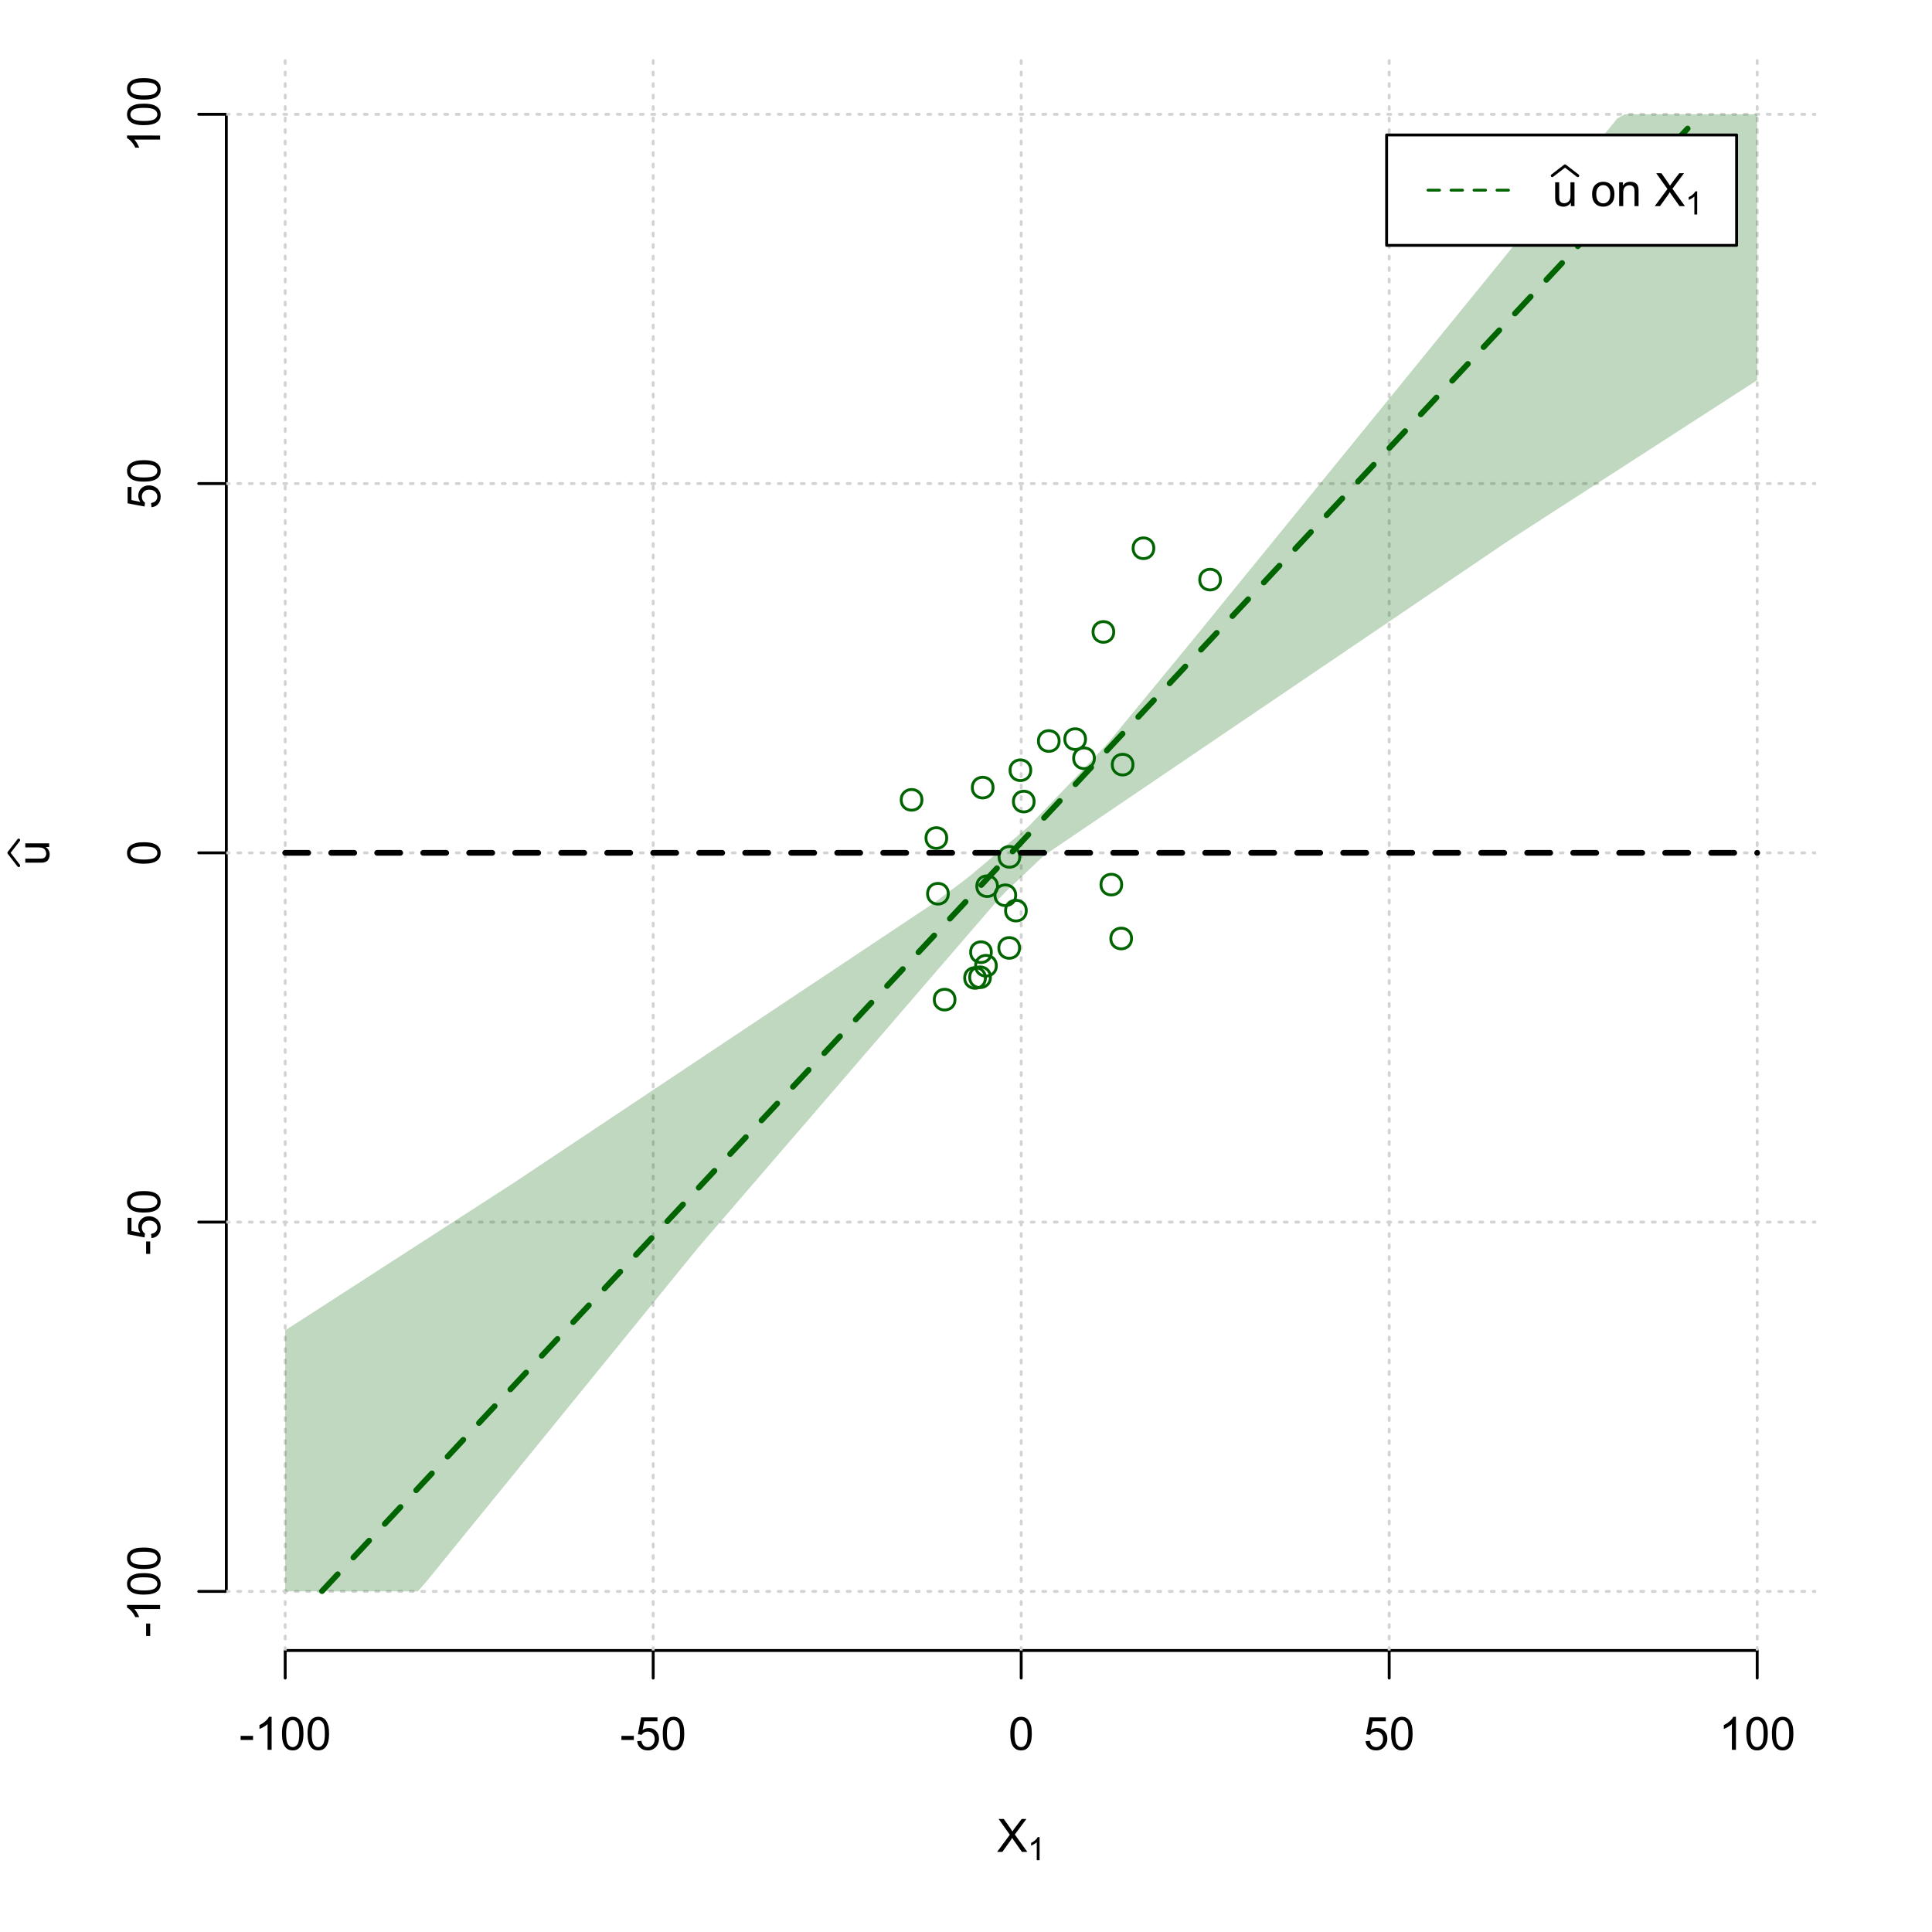 <?xml version="1.0" encoding="UTF-8"?>
<svg xmlns="http://www.w3.org/2000/svg" xmlns:xlink="http://www.w3.org/1999/xlink" width="504pt" height="504pt" viewBox="0 0 504 504" version="1.1">
<defs>
<g>
<symbol overflow="visible" id="glyph0-0">
<path style="stroke:none;" d="M 1.5 0 L 1.5 -7.5 L 7.5 -7.5 L 7.5 0 Z M 1.688 -0.188 L 7.312 -0.188 L 7.312 -7.312 L 1.688 -7.312 Z M 1.688 -0.188 "/>
</symbol>
<symbol overflow="visible" id="glyph0-1">
<path style="stroke:none;" d="M 0.055 0 L 3.375 -4.477 L 0.445 -8.59 L 1.797 -8.59 L 3.359 -6.387 C 3.68 -5.93 3.91 -5.578 4.047 -5.332 C 4.238 -5.645 4.465 -5.969 4.727 -6.312 L 6.457 -8.59 L 7.695 -8.59 L 4.676 -4.539 L 7.93 0 L 6.523 0 L 4.359 -3.062 C 4.238 -3.238 4.113 -3.43 3.984 -3.641 C 3.789 -3.324 3.652 -3.109 3.574 -2.992 L 1.418 0 Z M 0.055 0 "/>
</symbol>
<symbol overflow="visible" id="glyph0-2">
<path style="stroke:none;" d="M 0.383 -2.578 L 0.383 -3.641 L 3.621 -3.641 L 3.621 -2.578 Z M 0.383 -2.578 "/>
</symbol>
<symbol overflow="visible" id="glyph0-3">
<path style="stroke:none;" d="M 4.469 0 L 3.414 0 L 3.414 -6.719 C 3.16 -6.477 2.828 -6.234 2.414 -5.996 C 2 -5.75 1.629 -5.57 1.305 -5.449 L 1.305 -6.469 C 1.895 -6.742 2.41 -7.078 2.852 -7.477 C 3.293 -7.871 3.605 -8.254 3.789 -8.625 L 4.469 -8.625 Z M 4.469 0 "/>
</symbol>
<symbol overflow="visible" id="glyph0-4">
<path style="stroke:none;" d="M 0.5 -4.234 C 0.496 -5.246 0.602 -6.062 0.812 -6.688 C 1.02 -7.305 1.328 -7.785 1.742 -8.121 C 2.148 -8.457 2.668 -8.625 3.297 -8.625 C 3.758 -8.625 4.164 -8.531 4.512 -8.348 C 4.855 -8.16 5.141 -7.891 5.371 -7.543 C 5.594 -7.191 5.773 -6.766 5.906 -6.266 C 6.035 -5.762 6.098 -5.086 6.102 -4.234 C 6.098 -3.227 5.996 -2.414 5.789 -1.797 C 5.578 -1.176 5.266 -0.695 4.859 -0.359 C 4.445 -0.02 3.926 0.145 3.297 0.148 C 2.465 0.145 1.816 -0.148 1.348 -0.742 C 0.781 -1.457 0.496 -2.621 0.5 -4.234 Z M 1.582 -4.234 C 1.582 -2.824 1.746 -1.887 2.074 -1.418 C 2.402 -0.949 2.809 -0.715 3.297 -0.719 C 3.777 -0.715 4.184 -0.949 4.52 -1.422 C 4.848 -1.887 5.016 -2.824 5.016 -4.234 C 5.016 -5.648 4.848 -6.59 4.52 -7.055 C 4.184 -7.516 3.773 -7.746 3.289 -7.75 C 2.801 -7.746 2.414 -7.543 2.125 -7.137 C 1.762 -6.613 1.582 -5.645 1.582 -4.234 Z M 1.582 -4.234 "/>
</symbol>
<symbol overflow="visible" id="glyph0-5">
<path style="stroke:none;" d="M 0.5 -2.25 L 1.605 -2.344 C 1.684 -1.805 1.871 -1.398 2.176 -1.125 C 2.473 -0.852 2.836 -0.715 3.258 -0.719 C 3.766 -0.715 4.195 -0.906 4.547 -1.293 C 4.898 -1.672 5.074 -2.18 5.074 -2.82 C 5.074 -3.414 4.902 -3.891 4.566 -4.242 C 4.227 -4.59 3.785 -4.762 3.242 -4.766 C 2.898 -4.762 2.594 -4.684 2.32 -4.531 C 2.047 -4.375 1.832 -4.176 1.676 -3.93 L 0.688 -4.062 L 1.516 -8.473 L 5.789 -8.473 L 5.789 -7.465 L 2.359 -7.465 L 1.898 -5.156 C 2.414 -5.516 2.953 -5.695 3.523 -5.695 C 4.27 -5.695 4.902 -5.434 5.422 -4.914 C 5.934 -4.395 6.191 -3.727 6.195 -2.914 C 6.191 -2.133 5.965 -1.461 5.516 -0.898 C 4.961 -0.199 4.211 0.145 3.258 0.148 C 2.477 0.145 1.836 -0.07 1.344 -0.508 C 0.844 -0.941 0.562 -1.523 0.5 -2.25 Z M 0.5 -2.25 "/>
</symbol>
<symbol overflow="visible" id="glyph0-6">
<path style="stroke:none;" d="M 4.867 0 L 4.867 -0.914 C 4.379 -0.211 3.723 0.141 2.895 0.141 C 2.527 0.141 2.184 0.07 1.867 -0.07 C 1.547 -0.211 1.309 -0.387 1.156 -0.602 C 1 -0.812 0.895 -1.074 0.832 -1.383 C 0.785 -1.59 0.762 -1.918 0.766 -2.367 L 0.766 -6.223 L 1.82 -6.223 L 1.82 -2.773 C 1.816 -2.219 1.84 -1.848 1.887 -1.656 C 1.949 -1.379 2.09 -1.16 2.309 -1.004 C 2.523 -0.84 2.789 -0.762 3.105 -0.766 C 3.418 -0.762 3.715 -0.844 3.996 -1.008 C 4.273 -1.172 4.469 -1.391 4.586 -1.672 C 4.699 -1.949 4.758 -2.355 4.758 -2.891 L 4.758 -6.223 L 5.812 -6.223 L 5.812 0 Z M 4.867 0 "/>
</symbol>
<symbol overflow="visible" id="glyph0-7">
<path style="stroke:none;" d=""/>
</symbol>
<symbol overflow="visible" id="glyph0-8">
<path style="stroke:none;" d="M 0.398 -3.109 C 0.398 -4.262 0.719 -5.117 1.359 -5.672 C 1.895 -6.133 2.547 -6.363 3.316 -6.363 C 4.172 -6.363 4.871 -6.082 5.414 -5.52 C 5.953 -4.957 6.223 -4.184 6.227 -3.199 C 6.223 -2.398 6.102 -1.766 5.867 -1.309 C 5.625 -0.848 5.277 -0.492 4.82 -0.238 C 4.359 0.016 3.859 0.141 3.316 0.141 C 2.441 0.141 1.734 -0.137 1.203 -0.695 C 0.664 -1.254 0.398 -2.059 0.398 -3.109 Z M 1.484 -3.109 C 1.48 -2.309 1.656 -1.711 2.004 -1.32 C 2.348 -0.922 2.785 -0.727 3.316 -0.727 C 3.84 -0.727 4.273 -0.926 4.621 -1.324 C 4.969 -1.723 5.145 -2.328 5.145 -3.148 C 5.145 -3.914 4.969 -4.496 4.617 -4.895 C 4.266 -5.289 3.832 -5.488 3.316 -5.492 C 2.785 -5.488 2.348 -5.293 2.004 -4.898 C 1.656 -4.5 1.48 -3.902 1.484 -3.109 Z M 1.484 -3.109 "/>
</symbol>
<symbol overflow="visible" id="glyph0-9">
<path style="stroke:none;" d="M 0.789 0 L 0.789 -6.223 L 1.742 -6.223 L 1.742 -5.336 C 2.195 -6.02 2.855 -6.363 3.719 -6.363 C 4.09 -6.363 4.434 -6.293 4.754 -6.16 C 5.066 -6.023 5.305 -5.848 5.461 -5.633 C 5.617 -5.41 5.727 -5.152 5.789 -4.852 C 5.828 -4.656 5.848 -4.312 5.848 -3.828 L 5.848 0 L 4.793 0 L 4.793 -3.785 C 4.793 -4.215 4.75 -4.535 4.668 -4.75 C 4.586 -4.961 4.441 -5.129 4.234 -5.258 C 4.023 -5.383 3.777 -5.449 3.5 -5.449 C 3.047 -5.449 2.66 -5.305 2.332 -5.02 C 2.004 -4.734 1.84 -4.195 1.844 -3.398 L 1.844 0 Z M 0.789 0 "/>
</symbol>
<symbol overflow="visible" id="glyph1-0">
<path style="stroke:none;" d="M 1.051 0 L 1.051 -5.25 L 5.25 -5.25 L 5.25 0 Z M 1.18 -0.133 L 5.117 -0.133 L 5.117 -5.117 L 1.18 -5.117 Z M 1.18 -0.133 "/>
</symbol>
<symbol overflow="visible" id="glyph1-1">
<path style="stroke:none;" d="M 3.129 0 L 2.391 0 L 2.391 -4.703 C 2.211 -4.531 1.977 -4.363 1.691 -4.195 C 1.398 -4.023 1.141 -3.895 0.914 -3.812 L 0.914 -4.527 C 1.328 -4.719 1.688 -4.953 1.996 -5.234 C 2.305 -5.508 2.523 -5.777 2.652 -6.039 L 3.129 -6.039 Z M 3.129 0 "/>
</symbol>
<symbol overflow="visible" id="glyph2-0">
<path style="stroke:none;" d="M 0 -1.5 L -7.5 -1.5 L -7.5 -7.5 L 0 -7.5 Z M -0.188 -1.688 L -0.188 -7.312 L -7.312 -7.312 L -7.312 -1.688 Z M -0.188 -1.688 "/>
</symbol>
<symbol overflow="visible" id="glyph2-1">
<path style="stroke:none;" d="M 0 -4.867 L -0.914 -4.867 C -0.211 -4.379 0.141 -3.723 0.141 -2.895 C 0.141 -2.527 0.07 -2.184 -0.07 -1.867 C -0.211 -1.547 -0.387 -1.309 -0.598 -1.156 C -0.809 -1 -1.07 -0.895 -1.383 -0.832 C -1.59 -0.789 -1.918 -0.766 -2.367 -0.77 L -6.223 -0.77 L -6.223 -1.824 L -2.773 -1.824 C -2.219 -1.82 -1.848 -1.844 -1.656 -1.887 C -1.379 -1.949 -1.16 -2.09 -1.004 -2.309 C -0.84 -2.523 -0.762 -2.789 -0.766 -3.105 C -0.762 -3.418 -0.844 -3.715 -1.008 -3.996 C -1.172 -4.273 -1.391 -4.469 -1.672 -4.586 C -1.945 -4.699 -2.352 -4.758 -2.887 -4.758 L -6.223 -4.758 L -6.223 -5.812 L 0 -5.812 Z M 0 -4.867 "/>
</symbol>
<symbol overflow="visible" id="glyph2-2">
<path style="stroke:none;" d="M -2.578 -0.383 L -3.641 -0.383 L -3.641 -3.621 L -2.578 -3.621 Z M -2.578 -0.383 "/>
</symbol>
<symbol overflow="visible" id="glyph2-3">
<path style="stroke:none;" d="M 0 -4.469 L 0 -3.414 L -6.719 -3.418 C -6.477 -3.16 -6.234 -2.828 -5.996 -2.418 C -5.75 -2.004 -5.57 -1.633 -5.449 -1.309 L -6.469 -1.309 C -6.742 -1.895 -7.078 -2.41 -7.477 -2.852 C -7.871 -3.293 -8.254 -3.605 -8.625 -3.793 L -8.625 -4.473 Z M 0 -4.469 "/>
</symbol>
<symbol overflow="visible" id="glyph2-4">
<path style="stroke:none;" d="M -4.234 -0.5 C -5.246 -0.496 -6.062 -0.602 -6.688 -0.812 C -7.305 -1.02 -7.785 -1.328 -8.121 -1.742 C -8.457 -2.152 -8.625 -2.672 -8.625 -3.301 C -8.625 -3.758 -8.531 -4.164 -8.348 -4.512 C -8.16 -4.859 -7.891 -5.145 -7.543 -5.371 C -7.191 -5.594 -6.766 -5.773 -6.266 -5.906 C -5.762 -6.035 -5.086 -6.098 -4.234 -6.102 C -3.223 -6.098 -2.41 -5.996 -1.793 -5.789 C -1.176 -5.578 -0.695 -5.266 -0.359 -4.859 C -0.02 -4.445 0.145 -3.926 0.148 -3.297 C 0.145 -2.465 -0.148 -1.816 -0.742 -1.348 C -1.457 -0.781 -2.621 -0.496 -4.234 -0.5 Z M -4.234 -1.582 C -2.824 -1.582 -1.887 -1.746 -1.418 -2.074 C -0.949 -2.402 -0.715 -2.809 -0.719 -3.297 C -0.715 -3.777 -0.949 -4.184 -1.422 -4.52 C -1.887 -4.848 -2.824 -5.016 -4.234 -5.016 C -5.648 -5.016 -6.59 -4.848 -7.055 -4.52 C -7.516 -4.188 -7.746 -3.777 -7.75 -3.289 C -7.746 -2.801 -7.543 -2.414 -7.137 -2.129 C -6.613 -1.762 -5.645 -1.582 -4.234 -1.582 Z M -4.234 -1.582 "/>
</symbol>
<symbol overflow="visible" id="glyph2-5">
<path style="stroke:none;" d="M -2.25 -0.5 L -2.344 -1.605 C -1.805 -1.684 -1.398 -1.871 -1.125 -2.176 C -0.852 -2.473 -0.715 -2.836 -0.719 -3.258 C -0.715 -3.766 -0.906 -4.195 -1.293 -4.547 C -1.672 -4.898 -2.18 -5.074 -2.816 -5.074 C -3.414 -5.074 -3.891 -4.902 -4.242 -4.566 C -4.59 -4.227 -4.762 -3.785 -4.766 -3.242 C -4.762 -2.898 -4.684 -2.594 -4.531 -2.32 C -4.375 -2.047 -4.176 -1.832 -3.93 -1.676 L -4.062 -0.688 L -8.473 -1.52 L -8.473 -5.789 L -7.465 -5.789 L -7.465 -2.363 L -5.156 -1.898 C -5.516 -2.414 -5.695 -2.953 -5.695 -3.523 C -5.695 -4.27 -5.434 -4.902 -4.914 -5.422 C -4.395 -5.934 -3.727 -6.191 -2.91 -6.195 C -2.133 -6.191 -1.461 -5.965 -0.895 -5.516 C -0.199 -4.961 0.145 -4.211 0.148 -3.258 C 0.145 -2.477 -0.07 -1.836 -0.508 -1.344 C -0.941 -0.848 -1.523 -0.566 -2.25 -0.5 Z M -2.25 -0.5 "/>
</symbol>
</g>
<clipPath id="clip1">
  <path d="M 74 14.398 L 75 14.398 L 75 430.559 L 74 430.559 Z M 74 14.398 "/>
</clipPath>
<clipPath id="clip2">
  <path d="M 170 14.398 L 171 14.398 L 171 430.559 L 170 430.559 Z M 170 14.398 "/>
</clipPath>
<clipPath id="clip3">
  <path d="M 266 14.398 L 267 14.398 L 267 430.559 L 266 430.559 Z M 266 14.398 "/>
</clipPath>
<clipPath id="clip4">
  <path d="M 362 14.398 L 363 14.398 L 363 430.559 L 362 430.559 Z M 362 14.398 "/>
</clipPath>
<clipPath id="clip5">
  <path d="M 458 14.398 L 459 14.398 L 459 430.559 L 458 430.559 Z M 458 14.398 "/>
</clipPath>
<clipPath id="clip6">
  <path d="M 59.039 414 L 473.758 414 L 473.758 416 L 59.039 416 Z M 59.039 414 "/>
</clipPath>
<clipPath id="clip7">
  <path d="M 59.039 318 L 473.758 318 L 473.758 320 L 59.039 320 Z M 59.039 318 "/>
</clipPath>
<clipPath id="clip8">
  <path d="M 59.039 222 L 473.758 222 L 473.758 223 L 59.039 223 Z M 59.039 222 "/>
</clipPath>
<clipPath id="clip9">
  <path d="M 59.039 125 L 473.758 125 L 473.758 127 L 59.039 127 Z M 59.039 125 "/>
</clipPath>
<clipPath id="clip10">
  <path d="M 59.039 29 L 473.758 29 L 473.758 31 L 59.039 31 Z M 59.039 29 "/>
</clipPath>
</defs>
<g id="surface276">
<rect x="0" y="0" width="504" height="504" style="fill:rgb(100%,100%,100%);fill-opacity:1;stroke:none;"/>
<g style="fill:rgb(0%,0%,0%);fill-opacity:1;">
  <use xlink:href="#glyph0-1" x="260.062" y="483.102"/>
</g>
<g style="fill:rgb(0%,0%,0%);fill-opacity:1;">
  <use xlink:href="#glyph1-1" x="268.066" y="485.281"/>
</g>
<g style="fill:rgb(0%,0%,0%);fill-opacity:1;">
  <use xlink:href="#glyph2-1" x="12.82" y="225.816"/>
</g>
<path style="fill:none;stroke-width:0.75;stroke-linecap:round;stroke-linejoin:round;stroke:rgb(0%,0%,0%);stroke-opacity:1;stroke-miterlimit:10;" d="M 4.879 225.816 L 2.301 222.48 L 4.879 219.145 "/>
<path style="fill:none;stroke-width:0.75;stroke-linecap:round;stroke-linejoin:round;stroke:rgb(0%,0%,0%);stroke-opacity:1;stroke-miterlimit:10;" d="M 74.398 430.559 L 458.398 430.559 "/>
<path style="fill:none;stroke-width:0.75;stroke-linecap:round;stroke-linejoin:round;stroke:rgb(0%,0%,0%);stroke-opacity:1;stroke-miterlimit:10;" d="M 74.398 430.559 L 74.398 437.762 "/>
<path style="fill:none;stroke-width:0.75;stroke-linecap:round;stroke-linejoin:round;stroke:rgb(0%,0%,0%);stroke-opacity:1;stroke-miterlimit:10;" d="M 170.398 430.559 L 170.398 437.762 "/>
<path style="fill:none;stroke-width:0.75;stroke-linecap:round;stroke-linejoin:round;stroke:rgb(0%,0%,0%);stroke-opacity:1;stroke-miterlimit:10;" d="M 266.398 430.559 L 266.398 437.762 "/>
<path style="fill:none;stroke-width:0.75;stroke-linecap:round;stroke-linejoin:round;stroke:rgb(0%,0%,0%);stroke-opacity:1;stroke-miterlimit:10;" d="M 362.398 430.559 L 362.398 437.762 "/>
<path style="fill:none;stroke-width:0.75;stroke-linecap:round;stroke-linejoin:round;stroke:rgb(0%,0%,0%);stroke-opacity:1;stroke-miterlimit:10;" d="M 458.398 430.559 L 458.398 437.762 "/>
<g style="fill:rgb(0%,0%,0%);fill-opacity:1;">
  <use xlink:href="#glyph0-2" x="62.391" y="456.48"/>
  <use xlink:href="#glyph0-3" x="66.387" y="456.48"/>
  <use xlink:href="#glyph0-4" x="73.061" y="456.48"/>
  <use xlink:href="#glyph0-4" x="79.734" y="456.48"/>
</g>
<g style="fill:rgb(0%,0%,0%);fill-opacity:1;">
  <use xlink:href="#glyph0-2" x="161.727" y="456.48"/>
  <use xlink:href="#glyph0-5" x="165.723" y="456.48"/>
  <use xlink:href="#glyph0-4" x="172.396" y="456.48"/>
</g>
<g style="fill:rgb(0%,0%,0%);fill-opacity:1;">
  <use xlink:href="#glyph0-4" x="263.062" y="456.48"/>
</g>
<g style="fill:rgb(0%,0%,0%);fill-opacity:1;">
  <use xlink:href="#glyph0-5" x="355.727" y="456.48"/>
  <use xlink:href="#glyph0-4" x="362.4" y="456.48"/>
</g>
<g style="fill:rgb(0%,0%,0%);fill-opacity:1;">
  <use xlink:href="#glyph0-3" x="448.387" y="456.48"/>
  <use xlink:href="#glyph0-4" x="455.061" y="456.48"/>
  <use xlink:href="#glyph0-4" x="461.734" y="456.48"/>
</g>
<path style="fill:none;stroke-width:0.75;stroke-linecap:round;stroke-linejoin:round;stroke:rgb(0%,0%,0%);stroke-opacity:1;stroke-miterlimit:10;" d="M 59.039 415.148 L 59.039 29.812 "/>
<path style="fill:none;stroke-width:0.75;stroke-linecap:round;stroke-linejoin:round;stroke:rgb(0%,0%,0%);stroke-opacity:1;stroke-miterlimit:10;" d="M 59.039 415.148 L 51.84 415.148 "/>
<path style="fill:none;stroke-width:0.75;stroke-linecap:round;stroke-linejoin:round;stroke:rgb(0%,0%,0%);stroke-opacity:1;stroke-miterlimit:10;" d="M 59.039 318.812 L 51.84 318.812 "/>
<path style="fill:none;stroke-width:0.75;stroke-linecap:round;stroke-linejoin:round;stroke:rgb(0%,0%,0%);stroke-opacity:1;stroke-miterlimit:10;" d="M 59.039 222.48 L 51.84 222.48 "/>
<path style="fill:none;stroke-width:0.75;stroke-linecap:round;stroke-linejoin:round;stroke:rgb(0%,0%,0%);stroke-opacity:1;stroke-miterlimit:10;" d="M 59.039 126.148 L 51.84 126.148 "/>
<path style="fill:none;stroke-width:0.75;stroke-linecap:round;stroke-linejoin:round;stroke:rgb(0%,0%,0%);stroke-opacity:1;stroke-miterlimit:10;" d="M 59.039 29.812 L 51.84 29.812 "/>
<g style="fill:rgb(0%,0%,0%);fill-opacity:1;">
  <use xlink:href="#glyph2-2" x="41.762" y="427.156"/>
  <use xlink:href="#glyph2-3" x="41.762" y="423.16"/>
  <use xlink:href="#glyph2-4" x="41.762" y="416.486"/>
  <use xlink:href="#glyph2-4" x="41.762" y="409.812"/>
</g>
<g style="fill:rgb(0%,0%,0%);fill-opacity:1;">
  <use xlink:href="#glyph2-2" x="41.762" y="327.484"/>
  <use xlink:href="#glyph2-5" x="41.762" y="323.488"/>
  <use xlink:href="#glyph2-4" x="41.762" y="316.814"/>
</g>
<g style="fill:rgb(0%,0%,0%);fill-opacity:1;">
  <use xlink:href="#glyph2-4" x="41.762" y="225.816"/>
</g>
<g style="fill:rgb(0%,0%,0%);fill-opacity:1;">
  <use xlink:href="#glyph2-5" x="41.762" y="132.82"/>
  <use xlink:href="#glyph2-4" x="41.762" y="126.146"/>
</g>
<g style="fill:rgb(0%,0%,0%);fill-opacity:1;">
  <use xlink:href="#glyph2-3" x="41.762" y="39.824"/>
  <use xlink:href="#glyph2-4" x="41.762" y="33.15"/>
  <use xlink:href="#glyph2-4" x="41.762" y="26.477"/>
</g>
<g clip-path="url(#clip1)" clip-rule="nonzero">
<path style="fill:none;stroke-width:0.75;stroke-linecap:round;stroke-linejoin:round;stroke:rgb(82.745%,82.745%,82.745%);stroke-opacity:1;stroke-dasharray:0.75,2.25;stroke-miterlimit:10;" d="M 74.398 430.559 L 74.398 14.398 "/>
</g>
<g clip-path="url(#clip2)" clip-rule="nonzero">
<path style="fill:none;stroke-width:0.75;stroke-linecap:round;stroke-linejoin:round;stroke:rgb(82.745%,82.745%,82.745%);stroke-opacity:1;stroke-dasharray:0.75,2.25;stroke-miterlimit:10;" d="M 170.398 430.559 L 170.398 14.398 "/>
</g>
<g clip-path="url(#clip3)" clip-rule="nonzero">
<path style="fill:none;stroke-width:0.75;stroke-linecap:round;stroke-linejoin:round;stroke:rgb(82.745%,82.745%,82.745%);stroke-opacity:1;stroke-dasharray:0.75,2.25;stroke-miterlimit:10;" d="M 266.398 430.559 L 266.398 14.398 "/>
</g>
<g clip-path="url(#clip4)" clip-rule="nonzero">
<path style="fill:none;stroke-width:0.75;stroke-linecap:round;stroke-linejoin:round;stroke:rgb(82.745%,82.745%,82.745%);stroke-opacity:1;stroke-dasharray:0.75,2.25;stroke-miterlimit:10;" d="M 362.398 430.559 L 362.398 14.398 "/>
</g>
<g clip-path="url(#clip5)" clip-rule="nonzero">
<path style="fill:none;stroke-width:0.75;stroke-linecap:round;stroke-linejoin:round;stroke:rgb(82.745%,82.745%,82.745%);stroke-opacity:1;stroke-dasharray:0.75,2.25;stroke-miterlimit:10;" d="M 458.398 430.559 L 458.398 14.398 "/>
</g>
<g clip-path="url(#clip6)" clip-rule="nonzero">
<path style="fill:none;stroke-width:0.75;stroke-linecap:round;stroke-linejoin:round;stroke:rgb(82.745%,82.745%,82.745%);stroke-opacity:1;stroke-dasharray:0.75,2.25;stroke-miterlimit:10;" d="M 59.039 415.148 L 473.762 415.148 "/>
</g>
<g clip-path="url(#clip7)" clip-rule="nonzero">
<path style="fill:none;stroke-width:0.75;stroke-linecap:round;stroke-linejoin:round;stroke:rgb(82.745%,82.745%,82.745%);stroke-opacity:1;stroke-dasharray:0.75,2.25;stroke-miterlimit:10;" d="M 59.039 318.812 L 473.762 318.812 "/>
</g>
<g clip-path="url(#clip8)" clip-rule="nonzero">
<path style="fill:none;stroke-width:0.75;stroke-linecap:round;stroke-linejoin:round;stroke:rgb(82.745%,82.745%,82.745%);stroke-opacity:1;stroke-dasharray:0.75,2.25;stroke-miterlimit:10;" d="M 59.039 222.48 L 473.762 222.48 "/>
</g>
<g clip-path="url(#clip9)" clip-rule="nonzero">
<path style="fill:none;stroke-width:0.75;stroke-linecap:round;stroke-linejoin:round;stroke:rgb(82.745%,82.745%,82.745%);stroke-opacity:1;stroke-dasharray:0.75,2.25;stroke-miterlimit:10;" d="M 59.039 126.148 L 473.762 126.148 "/>
</g>
<g clip-path="url(#clip10)" clip-rule="nonzero">
<path style="fill:none;stroke-width:0.75;stroke-linecap:round;stroke-linejoin:round;stroke:rgb(82.745%,82.745%,82.745%);stroke-opacity:1;stroke-dasharray:0.75,2.25;stroke-miterlimit:10;" d="M 59.039 29.812 L 473.762 29.812 "/>
</g>
<path style=" stroke:none;fill-rule:nonzero;fill:rgb(0%,39.216%,0%);fill-opacity:0.251;" d="M 74.398 415.148 L 74.398 347.055 L 76.32 345.816 L 78.238 344.578 L 80.16 343.336 L 82.078 342.098 L 85.922 339.621 L 87.84 338.379 L 89.762 337.141 L 91.68 335.902 L 93.602 334.66 L 95.52 333.422 L 97.441 332.184 L 99.359 330.941 L 101.281 329.703 L 103.199 328.465 L 105.121 327.227 L 107.039 325.984 L 108.961 324.746 L 110.879 323.508 L 112.801 322.266 L 114.719 321.027 L 116.641 319.789 L 118.559 318.551 L 120.48 317.309 L 122.398 316.07 L 124.32 314.832 L 126.238 313.59 L 128.16 312.352 L 130.078 311.113 L 132 309.871 L 133.922 308.625 L 135.84 307.348 L 137.762 306.07 L 139.68 304.789 L 141.602 303.512 L 143.52 302.234 L 145.441 300.953 L 147.359 299.676 L 149.281 298.398 L 151.199 297.117 L 153.121 295.84 L 155.039 294.559 L 156.961 293.281 L 158.879 292.004 L 160.801 290.723 L 162.719 289.445 L 164.641 288.168 L 166.559 286.887 L 168.48 285.609 L 170.398 284.332 L 172.32 283.051 L 174.238 281.773 L 176.16 280.496 L 178.078 279.215 L 181.922 276.66 L 183.84 275.379 L 185.762 274.102 L 187.68 272.824 L 189.602 271.543 L 191.52 270.266 L 193.441 268.988 L 195.359 267.707 L 197.281 266.43 L 199.199 265.152 L 201.121 263.871 L 203.039 262.594 L 204.961 261.316 L 206.879 260.035 L 208.801 258.758 L 210.719 257.477 L 212.641 256.199 L 214.559 254.922 L 216.48 253.641 L 218.398 252.363 L 220.32 251.086 L 222.238 249.805 L 224.16 248.527 L 226.078 247.25 L 228 245.969 L 229.922 244.691 L 231.84 243.414 L 233.762 242.133 L 235.68 240.855 L 237.602 239.578 L 239.52 238.297 L 241.441 237.02 L 243.359 235.742 L 245.281 234.336 L 247.199 232.902 L 249.121 231.469 L 251.039 230.035 L 252.961 228.539 L 254.879 226.93 L 256.801 225.32 L 258.719 223.707 L 260.641 222.098 L 262.559 220.488 L 264.48 218.879 L 266.398 217.27 L 268.32 215.594 L 270.238 213.594 L 272.16 211.598 L 274.078 209.598 L 276 207.598 L 277.922 205.602 L 279.84 203.574 L 281.762 201.547 L 283.68 199.516 L 285.602 197.488 L 287.52 195.457 L 289.441 193.34 L 291.359 191.008 L 293.281 188.676 L 295.199 186.34 L 297.121 184.008 L 299.039 181.676 L 300.961 179.344 L 302.879 177.012 L 304.801 174.676 L 306.719 172.344 L 308.641 170.012 L 310.559 167.68 L 312.48 165.332 L 314.398 162.973 L 316.32 160.613 L 318.238 158.254 L 320.16 155.895 L 322.078 153.535 L 324 151.176 L 325.922 148.82 L 327.84 146.461 L 329.762 144.102 L 331.68 141.742 L 333.602 139.383 L 335.52 137.023 L 337.441 134.664 L 339.359 132.305 L 341.281 129.949 L 343.199 127.59 L 345.121 125.23 L 347.039 122.871 L 348.961 120.512 L 350.879 118.152 L 352.801 115.793 L 354.719 113.434 L 356.641 111.078 L 358.559 108.719 L 360.48 106.359 L 362.398 104 L 364.32 101.641 L 366.238 99.281 L 368.16 96.922 L 370.078 94.562 L 372 92.207 L 373.922 89.848 L 375.84 87.488 L 377.762 85.129 L 379.68 82.77 L 381.602 80.41 L 383.52 78.051 L 385.441 75.691 L 387.359 73.336 L 389.281 70.977 L 391.199 68.617 L 393.121 66.258 L 395.039 63.898 L 396.961 61.539 L 398.879 59.18 L 400.801 56.82 L 402.719 54.465 L 404.641 52.105 L 406.559 49.746 L 408.48 47.387 L 410.398 45.027 L 412.32 42.668 L 414.238 40.309 L 416.16 37.949 L 418.078 35.594 L 421.922 30.875 L 423.84 29.812 L 458.398 29.812 L 458.398 99.168 L 456.48 100.41 L 454.559 101.648 L 452.641 102.887 L 450.719 104.129 L 448.801 105.367 L 446.879 106.605 L 444.961 107.848 L 443.039 109.086 L 441.121 110.324 L 439.199 111.562 L 437.281 112.805 L 435.359 114.043 L 433.441 115.281 L 431.52 116.523 L 429.602 117.762 L 427.68 119 L 425.762 120.238 L 423.84 121.48 L 421.922 122.719 L 420 123.957 L 418.078 125.199 L 416.16 126.438 L 414.238 127.676 L 412.32 128.918 L 410.398 130.156 L 408.48 131.395 L 406.559 132.633 L 404.641 133.875 L 402.719 135.113 L 400.801 136.352 L 398.879 137.594 L 396.961 138.832 L 395.039 140.07 L 393.121 141.328 L 391.199 142.629 L 389.281 143.93 L 387.359 145.23 L 385.441 146.535 L 383.52 147.836 L 381.602 149.137 L 379.68 150.438 L 377.762 151.738 L 375.84 153.039 L 373.922 154.34 L 372 155.641 L 370.078 156.945 L 368.16 158.246 L 366.238 159.547 L 364.32 160.848 L 362.398 162.148 L 360.48 163.449 L 358.559 164.75 L 356.641 166.051 L 354.719 167.355 L 352.801 168.656 L 350.879 169.957 L 348.961 171.258 L 347.039 172.559 L 345.121 173.859 L 343.199 175.16 L 341.281 176.461 L 339.359 177.766 L 337.441 179.066 L 335.52 180.367 L 333.602 181.668 L 331.68 182.969 L 329.762 184.27 L 327.84 185.57 L 325.922 186.871 L 324 188.176 L 322.078 189.477 L 320.16 190.777 L 318.238 192.078 L 316.32 193.379 L 314.398 194.68 L 312.48 195.98 L 310.559 197.281 L 308.641 198.586 L 306.719 199.887 L 304.801 201.188 L 302.879 202.488 L 300.961 203.789 L 299.039 205.09 L 297.121 206.391 L 295.199 207.695 L 293.281 208.996 L 291.359 210.297 L 289.441 211.598 L 287.52 212.898 L 285.602 214.199 L 283.68 215.5 L 281.762 216.801 L 279.84 218.105 L 277.922 219.406 L 274.078 222.008 L 272.16 223.363 L 270.238 225.176 L 268.32 226.988 L 266.398 228.801 L 264.48 230.613 L 262.559 232.43 L 260.641 234.398 L 258.719 236.625 L 256.801 238.852 L 254.879 241.078 L 252.961 243.305 L 251.039 245.531 L 249.121 247.758 L 247.199 249.984 L 245.281 252.211 L 243.359 254.438 L 241.441 256.664 L 239.52 258.891 L 237.602 261.117 L 235.68 263.344 L 233.762 265.57 L 231.84 267.797 L 229.922 270.023 L 226.078 274.477 L 224.16 276.707 L 222.238 278.934 L 220.32 281.16 L 218.398 283.387 L 216.48 285.613 L 214.559 287.84 L 212.641 290.066 L 210.719 292.293 L 208.801 294.52 L 206.879 296.746 L 204.961 298.973 L 203.039 301.199 L 201.121 303.426 L 199.199 305.652 L 197.281 307.879 L 195.359 310.105 L 193.441 312.332 L 191.52 314.559 L 189.602 316.785 L 187.68 319.012 L 185.762 321.238 L 183.84 323.465 L 181.922 325.734 L 178.078 330.453 L 176.16 332.812 L 174.238 335.172 L 172.32 337.531 L 170.398 339.887 L 168.48 342.246 L 166.559 344.605 L 164.641 346.965 L 162.719 349.324 L 160.801 351.684 L 158.879 354.043 L 156.961 356.402 L 155.039 358.758 L 153.121 361.117 L 151.199 363.477 L 149.281 365.836 L 147.359 368.195 L 145.441 370.555 L 143.52 372.914 L 141.602 375.273 L 139.68 377.629 L 137.762 379.988 L 135.84 382.348 L 133.922 384.707 L 130.078 389.426 L 128.16 391.785 L 126.238 394.145 L 124.32 396.5 L 122.398 398.859 L 120.48 401.219 L 118.559 403.578 L 116.641 405.938 L 114.719 408.297 L 112.801 410.656 L 110.879 413.016 L 108.961 415.148 Z M 74.398 415.148 "/>
<path style="fill:none;stroke-width:0.75;stroke-linecap:round;stroke-linejoin:round;stroke:rgb(0%,39.216%,0%);stroke-opacity:1;stroke-miterlimit:10;" d="M 266.023 223.531 C 266.023 227.129 260.625 227.129 260.625 223.531 C 260.625 219.93 266.023 219.93 266.023 223.531 "/>
<path style="fill:none;stroke-width:0.75;stroke-linecap:round;stroke-linejoin:round;stroke:rgb(0%,39.216%,0%);stroke-opacity:1;stroke-miterlimit:10;" d="M 318.375 151.203 C 318.375 154.805 312.977 154.805 312.977 151.203 C 312.977 147.605 318.375 147.605 318.375 151.203 "/>
<path style="fill:none;stroke-width:0.75;stroke-linecap:round;stroke-linejoin:round;stroke:rgb(0%,39.216%,0%);stroke-opacity:1;stroke-miterlimit:10;" d="M 249.129 260.777 C 249.129 264.375 243.727 264.375 243.727 260.777 C 243.727 257.176 249.129 257.176 249.129 260.777 "/>
<path style="fill:none;stroke-width:0.75;stroke-linecap:round;stroke-linejoin:round;stroke:rgb(0%,39.216%,0%);stroke-opacity:1;stroke-miterlimit:10;" d="M 265.969 247.285 C 265.969 250.887 260.566 250.887 260.566 247.285 C 260.566 243.688 265.969 243.688 265.969 247.285 "/>
<path style="fill:none;stroke-width:0.75;stroke-linecap:round;stroke-linejoin:round;stroke:rgb(0%,39.216%,0%);stroke-opacity:1;stroke-miterlimit:10;" d="M 300.996 143.02 C 300.996 146.621 295.598 146.621 295.598 143.02 C 295.598 139.418 300.996 139.418 300.996 143.02 "/>
<path style="fill:none;stroke-width:0.75;stroke-linecap:round;stroke-linejoin:round;stroke:rgb(0%,39.216%,0%);stroke-opacity:1;stroke-miterlimit:10;" d="M 283.18 192.816 C 283.18 196.418 277.781 196.418 277.781 192.816 C 277.781 189.215 283.18 189.215 283.18 192.816 "/>
<path style="fill:none;stroke-width:0.75;stroke-linecap:round;stroke-linejoin:round;stroke:rgb(0%,39.216%,0%);stroke-opacity:1;stroke-miterlimit:10;" d="M 247.379 233.148 C 247.379 236.75 241.98 236.75 241.98 233.148 C 241.98 229.551 247.379 229.551 247.379 233.148 "/>
<path style="fill:none;stroke-width:0.75;stroke-linecap:round;stroke-linejoin:round;stroke:rgb(0%,39.216%,0%);stroke-opacity:1;stroke-miterlimit:10;" d="M 267.727 237.555 C 267.727 241.156 262.324 241.156 262.324 237.555 C 262.324 233.957 267.727 233.957 267.727 237.555 "/>
<path style="fill:none;stroke-width:0.75;stroke-linecap:round;stroke-linejoin:round;stroke:rgb(0%,39.216%,0%);stroke-opacity:1;stroke-miterlimit:10;" d="M 240.504 208.66 C 240.504 212.258 235.105 212.258 235.105 208.66 C 235.105 205.059 240.504 205.059 240.504 208.66 "/>
<path style="fill:none;stroke-width:0.75;stroke-linecap:round;stroke-linejoin:round;stroke:rgb(0%,39.216%,0%);stroke-opacity:1;stroke-miterlimit:10;" d="M 290.539 164.855 C 290.539 168.453 285.141 168.453 285.141 164.855 C 285.141 161.254 290.539 161.254 290.539 164.855 "/>
<path style="fill:none;stroke-width:0.75;stroke-linecap:round;stroke-linejoin:round;stroke:rgb(0%,39.216%,0%);stroke-opacity:1;stroke-miterlimit:10;" d="M 295.184 244.824 C 295.184 248.426 289.785 248.426 289.785 244.824 C 289.785 241.227 295.184 241.227 295.184 244.824 "/>
<path style="fill:none;stroke-width:0.75;stroke-linecap:round;stroke-linejoin:round;stroke:rgb(0%,39.216%,0%);stroke-opacity:1;stroke-miterlimit:10;" d="M 269.77 209.102 C 269.77 212.703 264.371 212.703 264.371 209.102 C 264.371 205.5 269.77 205.5 269.77 209.102 "/>
<path style="fill:none;stroke-width:0.75;stroke-linecap:round;stroke-linejoin:round;stroke:rgb(0%,39.216%,0%);stroke-opacity:1;stroke-miterlimit:10;" d="M 258.371 254.938 C 258.371 258.539 252.969 258.539 252.969 254.938 C 252.969 251.336 258.371 251.336 258.371 254.938 "/>
<path style="fill:none;stroke-width:0.75;stroke-linecap:round;stroke-linejoin:round;stroke:rgb(0%,39.216%,0%);stroke-opacity:1;stroke-miterlimit:10;" d="M 285.484 197.805 C 285.484 201.406 280.086 201.406 280.086 197.805 C 280.086 194.207 285.484 194.207 285.484 197.805 "/>
<path style="fill:none;stroke-width:0.75;stroke-linecap:round;stroke-linejoin:round;stroke:rgb(0%,39.216%,0%);stroke-opacity:1;stroke-miterlimit:10;" d="M 268.891 200.93 C 268.891 204.531 263.492 204.531 263.492 200.93 C 263.492 197.332 268.891 197.332 268.891 200.93 "/>
<path style="fill:none;stroke-width:0.75;stroke-linecap:round;stroke-linejoin:round;stroke:rgb(0%,39.216%,0%);stroke-opacity:1;stroke-miterlimit:10;" d="M 257.059 255.117 C 257.059 258.715 251.66 258.715 251.66 255.117 C 251.66 251.516 257.059 251.516 257.059 255.117 "/>
<path style="fill:none;stroke-width:0.75;stroke-linecap:round;stroke-linejoin:round;stroke:rgb(0%,39.216%,0%);stroke-opacity:1;stroke-miterlimit:10;" d="M 276.297 193.305 C 276.297 196.906 270.898 196.906 270.898 193.305 C 270.898 189.707 276.297 189.707 276.297 193.305 "/>
<path style="fill:none;stroke-width:0.75;stroke-linecap:round;stroke-linejoin:round;stroke:rgb(0%,39.216%,0%);stroke-opacity:1;stroke-miterlimit:10;" d="M 246.969 218.617 C 246.969 222.219 241.566 222.219 241.566 218.617 C 241.566 215.016 246.969 215.016 246.969 218.617 "/>
<path style="fill:none;stroke-width:0.75;stroke-linecap:round;stroke-linejoin:round;stroke:rgb(0%,39.216%,0%);stroke-opacity:1;stroke-miterlimit:10;" d="M 259.059 205.461 C 259.059 209.062 253.656 209.062 253.656 205.461 C 253.656 201.859 259.059 201.859 259.059 205.461 "/>
<path style="fill:none;stroke-width:0.75;stroke-linecap:round;stroke-linejoin:round;stroke:rgb(0%,39.216%,0%);stroke-opacity:1;stroke-miterlimit:10;" d="M 258.609 248.391 C 258.609 251.988 253.211 251.988 253.211 248.391 C 253.211 244.789 258.609 244.789 258.609 248.391 "/>
<path style="fill:none;stroke-width:0.75;stroke-linecap:round;stroke-linejoin:round;stroke:rgb(0%,39.216%,0%);stroke-opacity:1;stroke-miterlimit:10;" d="M 295.559 199.469 C 295.559 203.07 290.16 203.07 290.16 199.469 C 290.16 195.871 295.559 195.871 295.559 199.469 "/>
<path style="fill:none;stroke-width:0.75;stroke-linecap:round;stroke-linejoin:round;stroke:rgb(0%,39.216%,0%);stroke-opacity:1;stroke-miterlimit:10;" d="M 259.91 251.938 C 259.91 255.535 254.512 255.535 254.512 251.938 C 254.512 248.336 259.91 248.336 259.91 251.938 "/>
<path style="fill:none;stroke-width:0.75;stroke-linecap:round;stroke-linejoin:round;stroke:rgb(0%,39.216%,0%);stroke-opacity:1;stroke-miterlimit:10;" d="M 260.219 231.18 C 260.219 234.777 254.82 234.777 254.82 231.18 C 254.82 227.578 260.219 227.578 260.219 231.18 "/>
<path style="fill:none;stroke-width:0.75;stroke-linecap:round;stroke-linejoin:round;stroke:rgb(0%,39.216%,0%);stroke-opacity:1;stroke-miterlimit:10;" d="M 264.965 233.543 C 264.965 237.145 259.566 237.145 259.566 233.543 C 259.566 229.945 264.965 229.945 264.965 233.543 "/>
<path style="fill:none;stroke-width:0.75;stroke-linecap:round;stroke-linejoin:round;stroke:rgb(0%,39.216%,0%);stroke-opacity:1;stroke-miterlimit:10;" d="M 292.609 230.77 C 292.609 234.371 287.211 234.371 287.211 230.77 C 287.211 227.172 292.609 227.172 292.609 230.77 "/>
<path style="fill:none;stroke-width:1.5;stroke-linecap:round;stroke-linejoin:round;stroke:rgb(0%,0%,0%);stroke-opacity:1;stroke-dasharray:6,6;stroke-miterlimit:10;" d="M 74.398 222.48 L 458.398 222.48 "/>
<path style="fill:none;stroke-width:1.5;stroke-linecap:round;stroke-linejoin:round;stroke:rgb(0%,39.216%,0%);stroke-opacity:1;stroke-dasharray:6,6;stroke-miterlimit:10;" d="M 84 415.07 L 85.922 413.016 L 87.84 410.957 L 89.762 408.902 L 91.68 406.844 L 93.602 404.789 L 95.52 402.734 L 97.441 400.676 L 99.359 398.621 L 101.281 396.562 L 103.199 394.508 L 105.121 392.453 L 107.039 390.395 L 108.961 388.34 L 110.879 386.281 L 112.801 384.227 L 114.719 382.172 L 116.641 380.113 L 118.559 378.059 L 120.48 376 L 122.398 373.945 L 124.32 371.891 L 126.238 369.832 L 128.16 367.777 L 130.078 365.719 L 133.922 361.609 L 135.84 359.551 L 137.762 357.496 L 139.68 355.438 L 141.602 353.383 L 143.52 351.328 L 145.441 349.27 L 147.359 347.215 L 149.281 345.156 L 151.199 343.102 L 153.121 341.047 L 155.039 338.988 L 156.961 336.934 L 158.879 334.875 L 160.801 332.82 L 162.719 330.766 L 164.641 328.707 L 166.559 326.652 L 168.48 324.594 L 170.398 322.539 L 172.32 320.484 L 174.238 318.426 L 176.16 316.371 L 178.078 314.312 L 181.922 310.203 L 183.84 308.145 L 185.762 306.09 L 187.68 304.031 L 189.602 301.977 L 191.52 299.922 L 193.441 297.863 L 195.359 295.809 L 197.281 293.75 L 199.199 291.695 L 201.121 289.641 L 203.039 287.582 L 204.961 285.527 L 206.879 283.469 L 208.801 281.414 L 210.719 279.359 L 212.641 277.301 L 214.559 275.246 L 216.48 273.188 L 218.398 271.133 L 220.32 269.078 L 222.238 267.02 L 224.16 264.965 L 226.078 262.906 L 229.922 258.797 L 231.84 256.738 L 233.762 254.684 L 235.68 252.625 L 237.602 250.57 L 239.52 248.516 L 241.441 246.457 L 243.359 244.402 L 245.281 242.344 L 247.199 240.289 L 249.121 238.234 L 251.039 236.176 L 252.961 234.121 L 254.879 232.062 L 256.801 230.008 L 258.719 227.953 L 260.641 225.895 L 262.559 223.84 L 264.48 221.781 L 266.398 219.727 L 268.32 217.672 L 270.238 215.613 L 272.16 213.559 L 274.078 211.5 L 277.922 207.391 L 279.84 205.332 L 281.762 203.277 L 283.68 201.219 L 285.602 199.164 L 287.52 197.109 L 289.441 195.051 L 291.359 192.996 L 293.281 190.938 L 295.199 188.883 L 297.121 186.828 L 299.039 184.77 L 300.961 182.715 L 302.879 180.656 L 304.801 178.602 L 306.719 176.547 L 308.641 174.488 L 310.559 172.434 L 312.48 170.375 L 314.398 168.32 L 316.32 166.266 L 318.238 164.207 L 320.16 162.152 L 322.078 160.094 L 325.922 155.984 L 327.84 153.926 L 329.762 151.871 L 331.68 149.812 L 333.602 147.758 L 335.52 145.703 L 337.441 143.645 L 339.359 141.59 L 341.281 139.531 L 343.199 137.477 L 345.121 135.422 L 347.039 133.363 L 348.961 131.309 L 350.879 129.25 L 352.801 127.195 L 354.719 125.141 L 356.641 123.082 L 358.559 121.027 L 360.48 118.969 L 362.398 116.914 L 364.32 114.859 L 366.238 112.801 L 368.16 110.746 L 370.078 108.688 L 373.922 104.578 L 375.84 102.52 L 377.762 100.465 L 379.68 98.406 L 381.602 96.352 L 383.52 94.297 L 385.441 92.238 L 387.359 90.184 L 389.281 88.125 L 391.199 86.07 L 393.121 84.016 L 395.039 81.957 L 396.961 79.902 L 398.879 77.844 L 400.801 75.789 L 402.719 73.734 L 404.641 71.676 L 406.559 69.621 L 408.48 67.562 L 410.398 65.508 L 412.32 63.453 L 414.238 61.395 L 416.16 59.34 L 418.078 57.281 L 421.922 53.172 L 423.84 51.113 L 425.762 49.059 L 427.68 47 L 429.602 44.945 L 431.52 42.891 L 433.441 40.832 L 435.359 38.777 L 437.281 36.719 L 439.199 34.664 L 441.121 32.609 L 443.039 30.551 "/>
<path style="fill-rule:nonzero;fill:rgb(100%,100%,100%);fill-opacity:1;stroke-width:0.75;stroke-linecap:round;stroke-linejoin:round;stroke:rgb(0%,0%,0%);stroke-opacity:1;stroke-miterlimit:10;" d="M 361.727 35.207 L 453.027 35.207 L 453.027 64.008 L 361.727 64.008 Z M 361.727 35.207 "/>
<path style="fill:none;stroke-width:0.75;stroke-linecap:round;stroke-linejoin:round;stroke:rgb(0%,39.216%,0%);stroke-opacity:1;stroke-dasharray:3,3;stroke-miterlimit:10;" d="M 372.523 49.609 L 394.125 49.609 "/>
<g style="fill:rgb(0%,0%,0%);fill-opacity:1;">
  <use xlink:href="#glyph0-6" x="404.926" y="53.777"/>
</g>
<path style="fill:none;stroke-width:0.75;stroke-linecap:round;stroke-linejoin:round;stroke:rgb(0%,0%,0%);stroke-opacity:1;stroke-miterlimit:10;" d="M 404.926 45.836 L 408.262 43.262 L 411.598 45.836 "/>
<g style="fill:rgb(0%,0%,0%);fill-opacity:1;">
  <use xlink:href="#glyph0-7" x="411.598" y="53.777"/>
  <use xlink:href="#glyph0-8" x="414.932" y="53.777"/>
  <use xlink:href="#glyph0-9" x="421.605" y="53.777"/>
  <use xlink:href="#glyph0-7" x="428.279" y="53.777"/>
</g>
<g style="fill:rgb(0%,0%,0%);fill-opacity:1;">
  <use xlink:href="#glyph0-1" x="431.613" y="53.777"/>
</g>
<g style="fill:rgb(0%,0%,0%);fill-opacity:1;">
  <use xlink:href="#glyph1-1" x="439.617" y="55.957"/>
</g>
<g style="fill:rgb(0%,0%,0%);fill-opacity:1;">
  <use xlink:href="#glyph0-7" x="444.289" y="53.777"/>
</g>
</g>
</svg>
